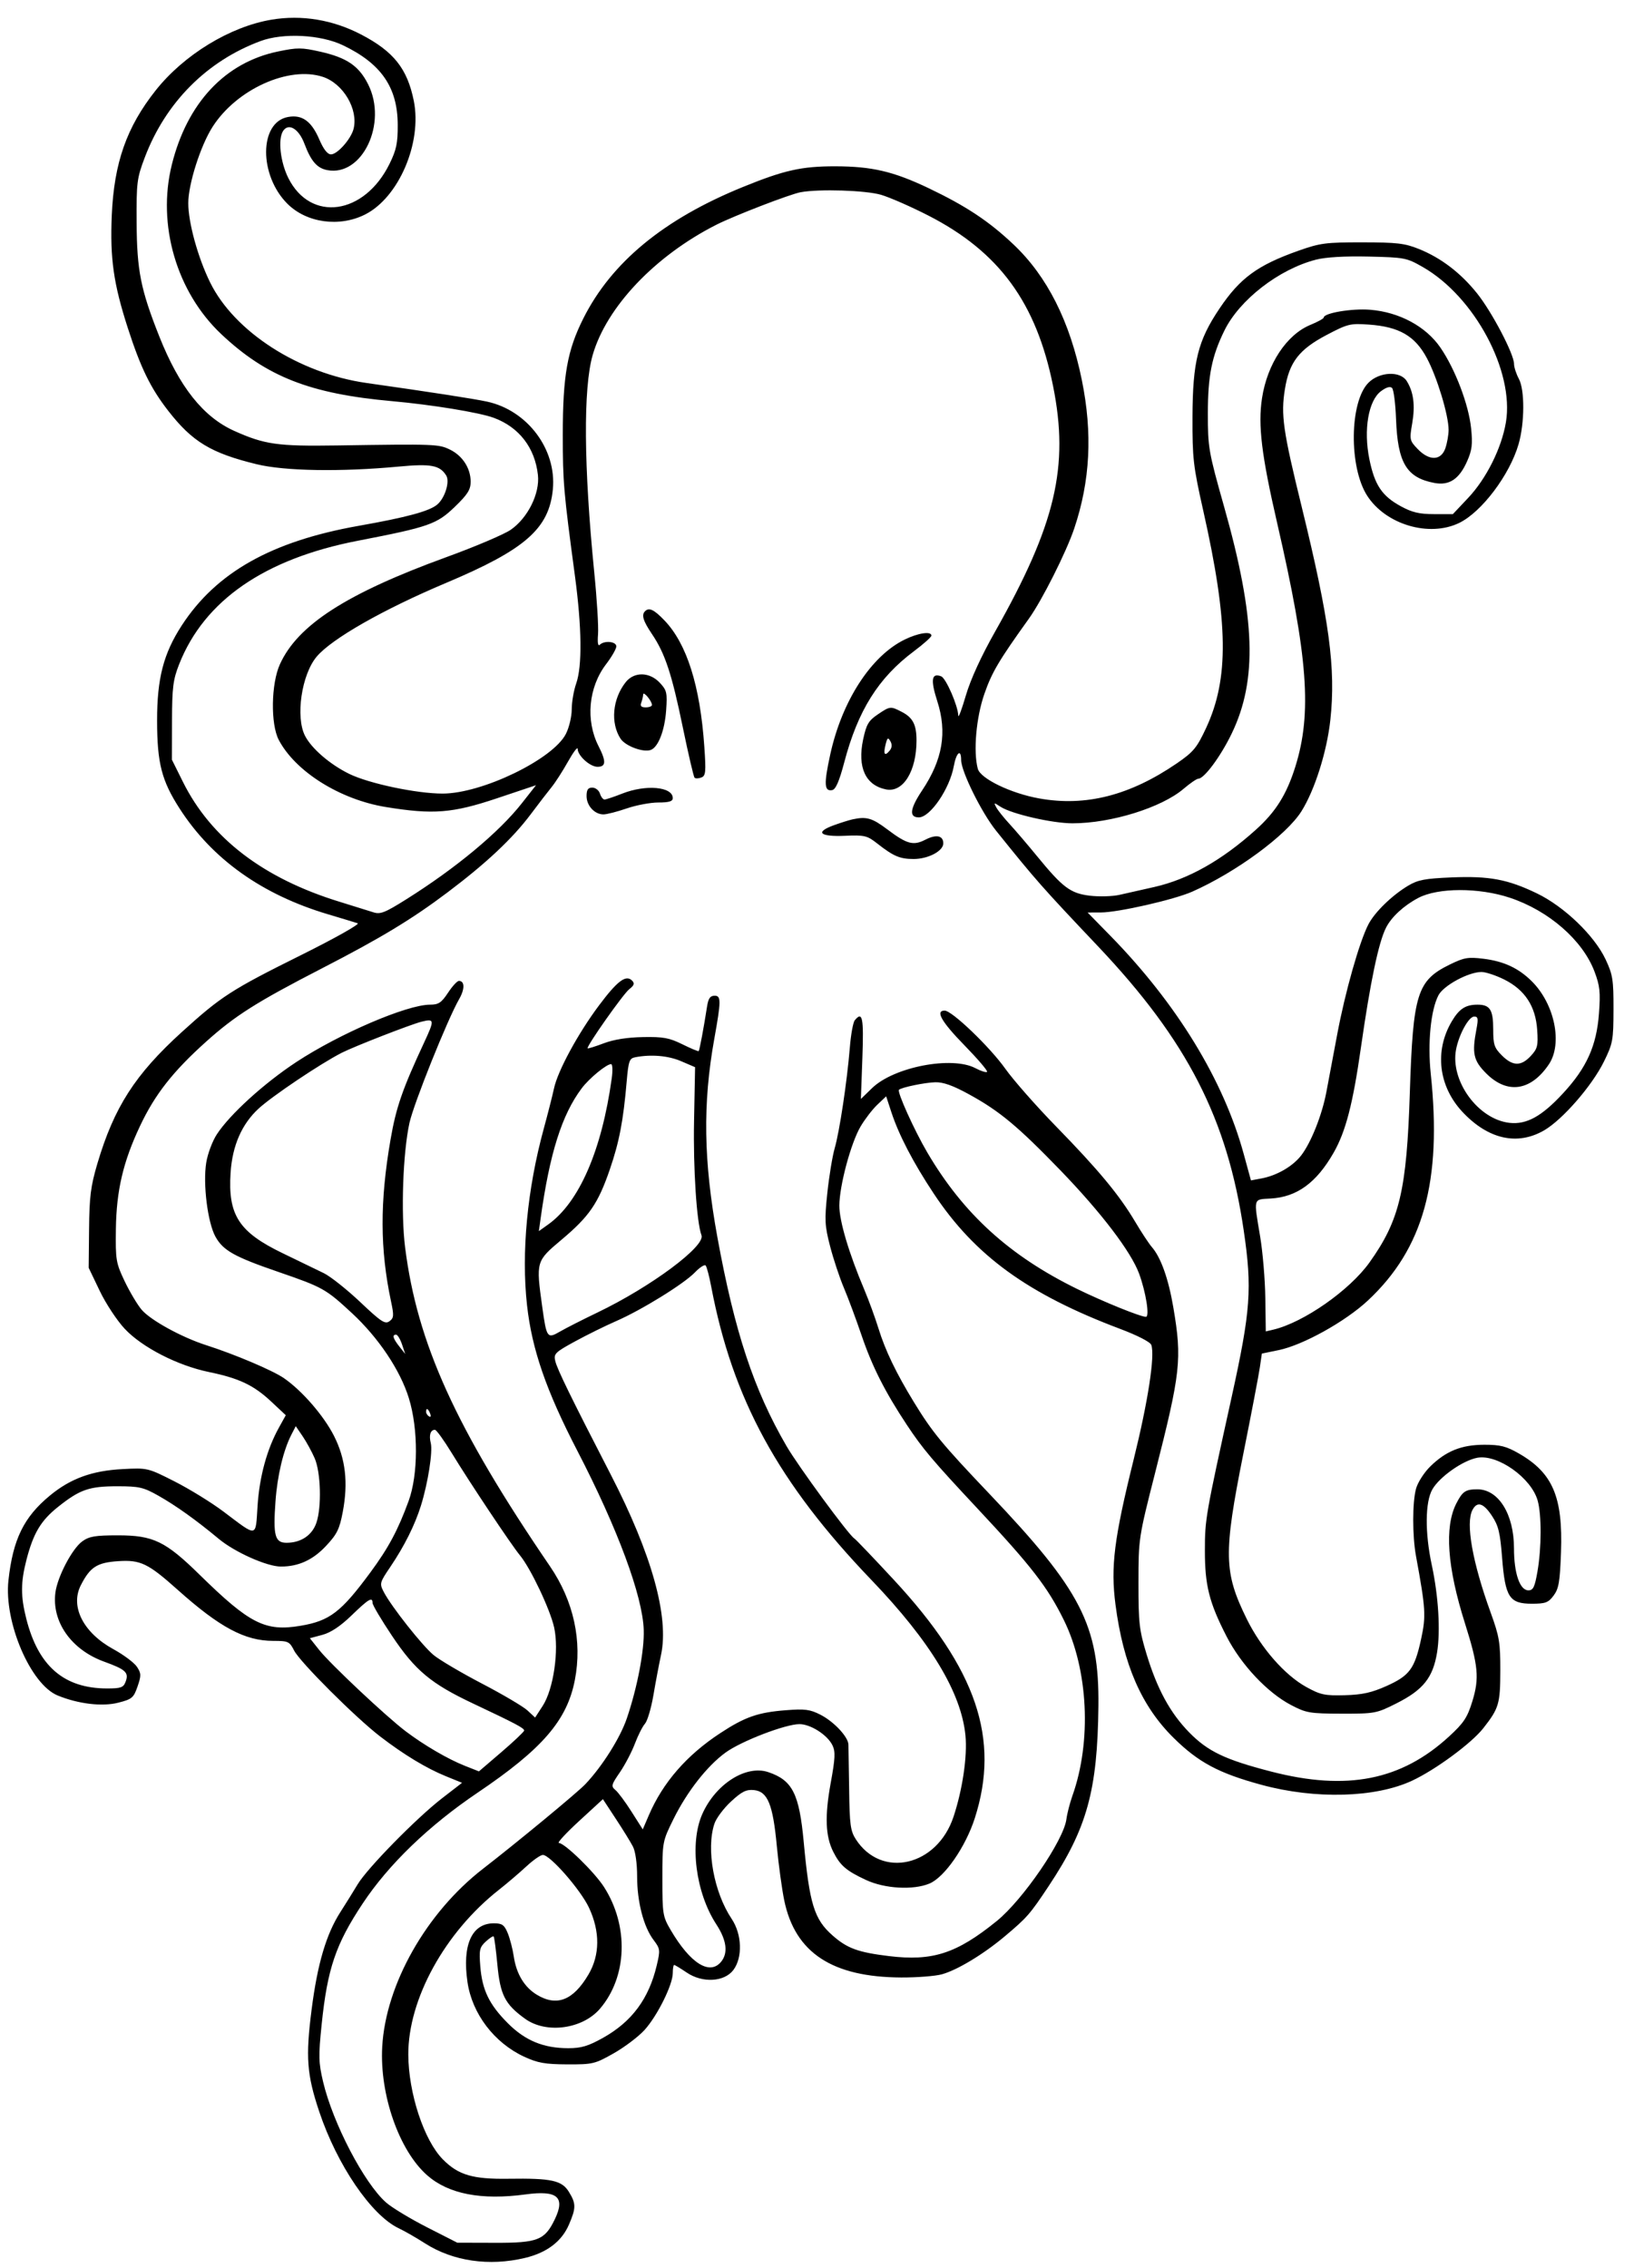 <svg width="49" height="68" viewBox="0 0 49 68" fill="none" xmlns="http://www.w3.org/2000/svg">
<path fill-rule="evenodd" clip-rule="evenodd" d="M8.142 0.59C6.898 0.798 5.515 1.642 4.669 2.709C3.797 3.809 3.42 4.882 3.352 6.455C3.297 7.749 3.404 8.504 3.831 9.828C4.217 11.024 4.514 11.634 5.045 12.316C5.768 13.245 6.329 13.584 7.696 13.917C8.538 14.123 10.224 14.15 11.953 13.988C12.924 13.897 13.188 13.946 13.381 14.255C13.496 14.44 13.342 14.935 13.108 15.129C12.87 15.327 12.191 15.51 10.76 15.763C8.143 16.226 6.486 17.159 5.45 18.751C4.903 19.593 4.709 20.339 4.711 21.607C4.712 22.878 4.847 23.403 5.387 24.241C6.362 25.755 7.858 26.821 9.835 27.409C10.252 27.533 10.653 27.655 10.726 27.679C10.799 27.703 10.042 28.129 9.032 28.631C6.935 29.673 6.631 29.87 5.455 30.937C4.049 32.214 3.422 33.191 2.919 34.887C2.72 35.561 2.68 35.874 2.671 36.848L2.659 38.007L2.989 38.696C3.169 39.074 3.507 39.587 3.739 39.835C4.26 40.392 5.326 40.939 6.27 41.133C7.17 41.319 7.607 41.526 8.13 42.015L8.57 42.427L8.363 42.801C8.005 43.446 7.782 44.265 7.724 45.138C7.661 46.108 7.737 46.096 6.699 45.314C6.34 45.044 5.682 44.639 5.237 44.413C4.432 44.005 4.424 44.003 3.677 44.042C2.766 44.089 2.118 44.323 1.501 44.832C0.715 45.478 0.388 46.146 0.253 47.38C0.116 48.626 0.915 50.494 1.727 50.828C2.346 51.083 3.067 51.169 3.551 51.044C3.959 50.94 4.007 50.898 4.124 50.561C4.238 50.231 4.236 50.167 4.107 49.97C4.027 49.848 3.709 49.61 3.4 49.441C2.497 48.947 2.098 48.162 2.424 47.523C2.704 46.975 2.911 46.843 3.551 46.802C4.215 46.759 4.442 46.869 5.327 47.66C6.59 48.789 7.345 49.192 8.195 49.192C8.643 49.192 8.681 49.209 8.82 49.482C8.998 49.83 10.658 51.487 11.399 52.057C12.11 52.603 12.786 53.012 13.372 53.25L13.856 53.447L13.249 53.916C12.479 54.514 11.018 56.003 10.726 56.489C10.604 56.693 10.37 57.069 10.207 57.323C9.783 57.984 9.519 58.876 9.344 60.249C9.162 61.671 9.201 62.195 9.573 63.304C10.108 64.904 11.135 66.412 11.956 66.801C12.134 66.885 12.489 67.089 12.746 67.254C13.585 67.79 14.667 67.947 15.745 67.69C16.401 67.533 16.846 67.195 17.063 66.688C17.276 66.192 17.276 66.063 17.063 65.715C16.851 65.366 16.54 65.298 15.249 65.317C14.177 65.333 13.744 65.206 13.28 64.736C12.714 64.164 12.249 62.752 12.244 61.594C12.238 59.935 13.342 57.927 14.961 56.655C15.206 56.462 15.574 56.148 15.78 55.957C15.985 55.766 16.21 55.609 16.279 55.609C16.497 55.609 17.409 56.652 17.661 57.188C17.998 57.908 17.992 58.611 17.645 59.197C17.187 59.972 16.695 60.163 16.096 59.799C15.723 59.571 15.484 59.174 15.407 58.653C15.373 58.425 15.29 58.108 15.224 57.949C15.122 57.705 15.057 57.659 14.808 57.659C14.147 57.659 13.856 58.31 14.019 59.423C14.158 60.371 14.821 61.242 15.718 61.658C16.126 61.846 16.343 61.885 17.011 61.888C17.778 61.891 17.839 61.876 18.408 61.554C18.735 61.368 19.15 61.054 19.33 60.855C19.714 60.429 20.175 59.501 20.175 59.152C20.175 59.017 20.194 58.907 20.216 58.907C20.238 58.907 20.407 59.009 20.591 59.134C21.065 59.456 21.723 59.419 21.994 59.056C22.274 58.679 22.25 57.988 21.941 57.526C21.406 56.726 21.172 55.435 21.423 54.675C21.477 54.51 21.702 54.21 21.922 54.007C22.246 53.708 22.377 53.643 22.608 53.665C23.02 53.705 23.178 54.091 23.295 55.342C23.348 55.906 23.449 56.642 23.519 56.979C23.845 58.543 24.958 59.274 27.027 59.283C27.499 59.285 28.047 59.242 28.244 59.188C28.707 59.061 29.493 58.586 30.137 58.044C30.802 57.484 30.885 57.389 31.446 56.545C32.598 54.812 32.911 53.678 32.939 51.148C32.965 48.728 32.425 47.677 29.67 44.784C28.256 43.299 27.959 42.938 27.41 42.041C26.874 41.165 26.548 40.488 26.344 39.827C26.244 39.505 26.054 38.984 25.921 38.669C25.455 37.569 25.167 36.599 25.17 36.14C25.174 35.538 25.517 34.263 25.808 33.769C25.937 33.551 26.162 33.258 26.308 33.119L26.574 32.867L26.73 33.342C26.953 34.023 27.386 34.856 27.998 35.778C29.232 37.642 30.822 38.796 33.586 39.837C34.114 40.036 34.494 40.232 34.525 40.32C34.638 40.642 34.427 42.014 33.996 43.755C33.407 46.133 33.303 46.969 33.451 48.105C33.685 49.9 34.231 51.15 35.194 52.1C35.939 52.835 36.55 53.161 37.835 53.509C39.447 53.946 41.245 53.896 42.344 53.384C43.045 53.058 44.127 52.261 44.48 51.811C44.95 51.212 44.989 51.08 44.991 50.083C44.993 49.247 44.962 49.062 44.702 48.345C44.153 46.831 43.946 45.659 44.157 45.265C44.298 45 44.485 45.057 44.741 45.445C44.936 45.739 44.986 45.947 45.045 46.704C45.138 47.885 45.263 48.078 45.936 48.078C46.346 48.078 46.431 48.046 46.59 47.833C46.744 47.627 46.779 47.421 46.811 46.532C46.87 44.875 46.563 44.157 45.548 43.574C45.168 43.356 44.99 43.312 44.51 43.312C43.824 43.314 43.362 43.5 42.887 43.966C42.706 44.145 42.516 44.441 42.465 44.625C42.352 45.029 42.351 46.043 42.463 46.652C42.753 48.23 42.766 48.446 42.616 49.136C42.422 50.028 42.271 50.234 41.58 50.544C41.131 50.745 40.855 50.806 40.328 50.821C39.727 50.837 39.599 50.81 39.173 50.575C38.525 50.217 37.818 49.41 37.387 48.535C36.698 47.136 36.686 46.581 37.283 43.591C37.525 42.383 37.749 41.21 37.781 40.986L37.84 40.579L38.349 40.474C39.076 40.324 40.345 39.618 41.018 38.99C42.686 37.434 43.245 35.418 42.905 32.189C42.808 31.27 42.904 30.285 43.135 29.839C43.287 29.545 44.033 29.141 44.426 29.139C44.551 29.139 44.857 29.24 45.107 29.364C45.728 29.674 46.05 30.166 46.097 30.876C46.128 31.352 46.107 31.438 45.905 31.656C45.613 31.971 45.364 31.966 45.038 31.641C44.809 31.412 44.778 31.317 44.778 30.857C44.778 30.27 44.681 30.119 44.308 30.119C43.948 30.119 43.758 30.243 43.534 30.622C43.012 31.506 43.138 32.566 43.855 33.333C44.626 34.157 45.505 34.354 46.31 33.884C46.862 33.561 47.742 32.549 48.098 31.826C48.366 31.281 48.383 31.187 48.385 30.259C48.387 29.372 48.363 29.22 48.149 28.764C47.813 28.047 46.906 27.176 46.085 26.781C45.211 26.36 44.658 26.257 43.528 26.304C42.735 26.337 42.52 26.377 42.229 26.551C41.741 26.843 41.226 27.344 41.035 27.712C40.764 28.238 40.337 29.744 40.1 31.01C39.976 31.672 39.829 32.454 39.773 32.748C39.643 33.43 39.318 34.247 39.024 34.633C38.77 34.965 38.291 35.243 37.821 35.33L37.513 35.387L37.298 34.602C36.693 32.383 35.288 30.086 33.291 28.047L32.614 27.356L33.013 27.355C33.532 27.354 35.205 26.973 35.75 26.732C37.064 26.151 38.574 25.041 39.025 24.325C39.425 23.69 39.79 22.539 39.894 21.584C40.062 20.042 39.866 18.585 39.034 15.19C38.473 12.905 38.407 12.438 38.532 11.663C38.662 10.857 38.955 10.477 39.786 10.04C40.414 9.71 40.49 9.691 41.05 9.731C41.956 9.795 42.431 10.069 42.787 10.733C43.095 11.307 43.44 12.446 43.44 12.888C43.44 13.036 43.396 13.284 43.343 13.439C43.212 13.814 42.86 13.823 42.511 13.459C42.271 13.208 42.265 13.18 42.349 12.691C42.442 12.153 42.39 11.751 42.185 11.424C41.993 11.115 41.369 11.142 41.038 11.473C40.469 12.041 40.446 14.001 40.998 14.86C41.555 15.727 42.857 16.113 43.756 15.678C44.431 15.352 45.271 14.238 45.538 13.318C45.722 12.683 45.727 11.69 45.547 11.357C45.468 11.21 45.402 11.008 45.402 10.907C45.401 10.613 44.739 9.351 44.294 8.795C43.801 8.18 43.213 7.731 42.549 7.464C42.128 7.294 41.889 7.266 40.855 7.265C39.76 7.264 39.588 7.286 38.939 7.516C37.712 7.95 37.188 8.333 36.574 9.244C35.921 10.213 35.766 10.836 35.76 12.498C35.756 13.746 35.781 13.968 36.086 15.323C36.838 18.668 36.859 20.344 36.166 21.83C35.889 22.422 35.789 22.542 35.29 22.885C33.884 23.847 32.559 24.186 31.167 23.937C30.318 23.786 29.401 23.344 29.322 23.047C29.183 22.532 29.273 21.508 29.519 20.803C29.745 20.154 29.945 19.814 30.856 18.544C31.249 17.995 31.975 16.552 32.212 15.849C32.694 14.418 32.767 12.989 32.441 11.389C32.083 9.633 31.402 8.283 30.392 7.328C29.655 6.631 28.971 6.178 27.851 5.643C26.791 5.138 26.149 4.988 25.046 4.986C24.037 4.985 23.517 5.101 22.277 5.606C19.907 6.57 18.341 7.86 17.494 9.544C17.01 10.507 16.877 11.258 16.877 13.036C16.877 14.456 16.901 14.737 17.241 17.266C17.448 18.808 17.462 19.973 17.278 20.493C17.205 20.701 17.145 21.049 17.145 21.265C17.145 21.482 17.066 21.814 16.969 22.003C16.581 22.763 14.456 23.791 13.272 23.791C12.492 23.791 11.065 23.49 10.474 23.201C9.898 22.919 9.346 22.445 9.148 22.061C8.856 21.497 9.043 20.224 9.496 19.686C9.948 19.149 11.494 18.268 13.384 17.472C15.754 16.473 16.467 15.847 16.579 14.667C16.693 13.47 15.815 12.301 14.604 12.04C14.205 11.954 12.899 11.752 10.994 11.482C8.964 11.194 7.025 9.946 6.298 8.461C5.932 7.714 5.646 6.672 5.646 6.09C5.646 5.52 6.013 4.367 6.375 3.802C7.095 2.676 8.662 1.968 9.684 2.305C10.294 2.507 10.749 3.278 10.603 3.863C10.527 4.166 10.118 4.628 9.927 4.628C9.821 4.628 9.704 4.48 9.576 4.183C9.338 3.628 9.058 3.428 8.632 3.508C7.77 3.67 7.761 5.252 8.618 6.108C9.194 6.683 10.179 6.819 10.949 6.43C11.959 5.92 12.661 4.281 12.409 3.024C12.214 2.057 11.806 1.543 10.826 1.033C9.979 0.592 9.047 0.438 8.142 0.59ZM10.284 1.357C11.431 1.905 11.922 2.618 11.927 3.737C11.93 4.291 11.887 4.492 11.682 4.91C10.926 6.449 9.313 6.674 8.644 5.333C8.407 4.856 8.331 4.177 8.487 3.93C8.649 3.675 8.957 3.855 9.127 4.304C9.327 4.834 9.506 5.041 9.814 5.1C10.863 5.301 11.627 3.698 11.04 2.529C10.763 1.976 10.401 1.729 9.607 1.55C9.043 1.423 8.92 1.422 8.33 1.545C6.747 1.875 5.61 3.09 5.152 4.94C4.706 6.739 5.294 8.752 6.635 10.017C7.988 11.292 9.297 11.806 11.752 12.026C12.95 12.133 14.376 12.366 14.808 12.526C15.565 12.806 16.04 13.42 16.131 14.238C16.193 14.793 15.829 15.527 15.315 15.883C15.118 16.019 14.247 16.39 13.379 16.705C10.391 17.793 8.929 18.734 8.394 19.914C8.129 20.496 8.111 21.709 8.359 22.181C8.859 23.133 10.198 23.971 11.575 24.195C12.991 24.425 13.569 24.379 14.901 23.933L16.074 23.54L15.651 24.078C14.964 24.953 13.672 26.026 12.181 26.962C11.541 27.364 11.404 27.418 11.194 27.349C11.059 27.306 10.608 27.165 10.192 27.037C7.898 26.334 6.326 25.131 5.485 23.439L5.155 22.775L5.158 21.612C5.161 20.604 5.19 20.377 5.372 19.914C6.125 18.002 7.934 16.752 10.736 16.21C12.87 15.797 13.099 15.716 13.643 15.19C14.024 14.822 14.114 14.678 14.114 14.441C14.114 14.039 13.871 13.663 13.494 13.479C13.155 13.313 13.052 13.309 10.103 13.354C8.321 13.381 7.938 13.327 7.027 12.919C6.094 12.501 5.378 11.6 4.776 10.084C4.219 8.68 4.105 8.109 4.097 6.678C4.09 5.465 4.105 5.345 4.343 4.717C4.968 3.07 6.204 1.828 7.813 1.231C8.492 0.979 9.614 1.036 10.284 1.357ZM26.421 5.84C26.687 5.919 27.326 6.199 27.841 6.463C29.965 7.552 31.078 9.075 31.58 11.576C32.065 13.993 31.655 15.725 29.842 18.933C29.424 19.672 29.106 20.366 28.964 20.849C28.842 21.266 28.74 21.538 28.737 21.454C28.728 21.159 28.368 20.331 28.224 20.276C27.933 20.164 27.9 20.378 28.108 21.025C28.407 21.956 28.268 22.774 27.653 23.695C27.285 24.247 27.253 24.504 27.554 24.504C27.895 24.504 28.481 23.644 28.603 22.965C28.677 22.558 28.822 22.437 28.822 22.783C28.822 23.124 29.434 24.362 29.872 24.906C31.067 26.393 31.23 26.578 32.933 28.376C35.605 31.199 36.806 33.541 37.297 36.892C37.553 38.631 37.505 39.289 36.934 41.884C36.152 45.432 36.133 45.539 36.132 46.48C36.131 47.53 36.26 48.042 36.782 49.058C37.218 49.907 38.007 50.746 38.719 51.117C39.172 51.354 39.278 51.372 40.233 51.374C41.231 51.376 41.278 51.367 41.879 51.064C42.678 50.661 42.97 50.296 43.094 49.543C43.2 48.898 43.137 47.855 42.936 46.919C42.728 45.953 42.735 45.025 42.955 44.647C43.172 44.272 43.867 43.784 44.298 43.703C44.909 43.588 45.923 44.307 46.112 44.989C46.231 45.418 46.228 46.408 46.105 47.113C46.024 47.579 45.977 47.677 45.833 47.677C45.576 47.677 45.401 47.168 45.401 46.416C45.401 45.391 44.935 44.645 44.297 44.648C43.947 44.65 43.858 44.71 43.672 45.072C43.312 45.776 43.398 46.981 43.928 48.656C44.332 49.935 44.367 50.306 44.151 51.008C44.001 51.493 43.894 51.654 43.454 52.058C42.022 53.373 40.394 53.696 38.128 53.112C36.735 52.753 36.219 52.506 35.658 51.932C35.089 51.349 34.702 50.638 34.383 49.591C34.164 48.871 34.139 48.657 34.14 47.454C34.141 46.125 34.143 46.106 34.639 44.156C35.406 41.138 35.449 40.753 35.187 39.203C35.04 38.337 34.813 37.697 34.54 37.384C34.454 37.285 34.229 36.944 34.04 36.625C33.565 35.824 32.944 35.076 31.673 33.773C31.075 33.16 30.389 32.381 30.148 32.041C29.683 31.386 28.548 30.297 28.328 30.297C28.041 30.297 28.232 30.632 28.924 31.34C29.323 31.749 29.627 32.106 29.6 32.133C29.573 32.16 29.417 32.111 29.253 32.024C28.548 31.65 26.807 31.985 26.152 32.62L25.816 32.946L25.861 31.711C25.904 30.503 25.864 30.304 25.633 30.587C25.582 30.648 25.515 31.019 25.484 31.411C25.401 32.424 25.176 33.921 25.03 34.425C24.962 34.661 24.863 35.262 24.81 35.762C24.724 36.575 24.732 36.742 24.892 37.36C24.99 37.739 25.176 38.301 25.306 38.608C25.436 38.914 25.675 39.558 25.838 40.037C26.154 40.966 26.54 41.729 27.196 42.719C27.671 43.436 27.965 43.784 29.314 45.226C30.93 46.953 31.412 47.574 31.9 48.563C32.636 50.051 32.741 52.207 32.157 53.842C32.082 54.054 32.001 54.368 31.979 54.54C31.896 55.171 30.676 56.953 29.891 57.59C28.687 58.566 27.966 58.8 26.659 58.642C25.731 58.529 25.408 58.411 24.97 58.026C24.416 57.541 24.275 57.083 24.102 55.223C23.967 53.771 23.764 53.37 23.037 53.126C22.37 52.903 21.458 53.484 21.059 54.386C20.672 55.263 20.861 56.74 21.481 57.69C21.79 58.164 21.84 58.546 21.627 58.809C21.286 59.229 20.703 58.865 20.114 57.863C19.875 57.457 19.863 57.383 19.863 56.322C19.863 55.217 19.866 55.203 20.193 54.54C20.602 53.712 21.204 52.942 21.759 52.539C22.231 52.196 23.553 51.688 23.974 51.688C24.309 51.688 24.815 52.013 24.965 52.325C25.056 52.513 25.046 52.716 24.911 53.452C24.729 54.449 24.752 55.052 24.99 55.52C25.198 55.93 25.379 56.085 25.97 56.36C26.533 56.622 27.386 56.67 27.873 56.467C28.325 56.278 28.953 55.373 29.231 54.511C29.997 52.129 29.284 50.032 26.797 47.354C26.193 46.703 25.662 46.147 25.616 46.119C25.448 46.015 23.938 43.958 23.587 43.354C22.604 41.663 22.032 39.934 21.512 37.087C21.097 34.809 21.07 33.091 21.42 31.144C21.625 30.006 21.626 29.851 21.433 29.851C21.294 29.851 21.241 29.927 21.201 30.186C21.104 30.812 20.978 31.485 20.952 31.511C20.938 31.525 20.718 31.433 20.463 31.307C20.07 31.113 19.889 31.079 19.28 31.091C18.81 31.099 18.402 31.164 18.103 31.278C17.851 31.373 17.635 31.441 17.622 31.428C17.574 31.38 18.686 29.8 18.869 29.656C19.02 29.537 19.038 29.481 18.953 29.396C18.77 29.213 18.513 29.406 17.963 30.141C17.334 30.981 16.727 32.101 16.614 32.626C16.568 32.84 16.429 33.387 16.305 33.841C15.81 35.654 15.63 37.55 15.804 39.127C15.95 40.449 16.379 41.691 17.311 43.489C18.521 45.823 19.272 47.849 19.304 48.864C19.324 49.481 19.114 50.581 18.799 51.51C18.601 52.096 18.058 52.957 17.551 53.49C17.312 53.742 15.521 55.221 14.48 56.027C12.782 57.343 11.567 59.489 11.462 61.359C11.382 62.798 11.969 64.475 12.811 65.214C13.45 65.775 14.433 65.966 15.763 65.786C16.714 65.657 16.958 65.864 16.639 66.529C16.337 67.158 16.128 67.241 14.842 67.237L13.713 67.234L12.804 66.771C12.304 66.516 11.753 66.183 11.58 66.031C10.921 65.453 9.982 63.652 9.688 62.406C9.553 61.834 9.548 61.639 9.645 60.697C9.818 59.018 10.067 58.285 10.876 57.066C11.653 55.893 12.86 54.73 14.321 53.744C16.263 52.433 17.003 51.578 17.238 50.368C17.466 49.198 17.204 47.998 16.492 46.955C13.663 42.81 12.51 40.271 12.148 37.394C12.019 36.368 12.082 34.565 12.278 33.666C12.406 33.085 13.421 30.555 13.77 29.95C13.942 29.651 13.938 29.406 13.761 29.406C13.711 29.406 13.564 29.566 13.435 29.762C13.236 30.062 13.15 30.119 12.896 30.119C12.203 30.119 10.177 30.989 8.881 31.842C7.912 32.481 6.896 33.405 6.503 34.005C6.371 34.206 6.228 34.587 6.185 34.852C6.081 35.49 6.227 36.659 6.464 37.08C6.694 37.49 7.03 37.678 8.336 38.127C9.682 38.591 9.765 38.637 10.545 39.358C11.349 40.101 12.002 41.075 12.262 41.92C12.547 42.845 12.543 44.211 12.252 45.003C11.931 45.879 11.648 46.406 11.105 47.142C10.226 48.333 9.885 48.593 9.009 48.74C7.953 48.917 7.487 48.681 5.987 47.21C4.96 46.203 4.597 46.028 3.535 46.028C2.853 46.028 2.675 46.058 2.465 46.21C2.164 46.429 1.727 47.261 1.662 47.738C1.545 48.617 2.138 49.46 3.126 49.816C3.772 50.05 3.871 50.142 3.766 50.418C3.701 50.591 3.626 50.618 3.213 50.618C1.92 50.618 1.148 49.952 0.788 48.527C0.617 47.851 0.619 47.437 0.794 46.759C1.002 45.958 1.227 45.582 1.747 45.17C2.398 44.653 2.675 44.557 3.519 44.557C4.173 44.557 4.301 44.587 4.745 44.837C5.276 45.137 5.876 45.565 6.562 46.135C7.044 46.535 8.006 46.964 8.423 46.964C8.952 46.964 9.383 46.767 9.778 46.344C10.107 45.993 10.182 45.84 10.279 45.325C10.445 44.446 10.363 43.734 10.017 43.049C9.711 42.444 9.062 41.695 8.516 41.317C8.178 41.084 7.053 40.606 6.18 40.326C5.445 40.09 4.512 39.577 4.247 39.264C4.118 39.112 3.889 38.726 3.737 38.408C3.477 37.861 3.463 37.773 3.475 36.848C3.491 35.687 3.693 34.826 4.203 33.748C4.649 32.806 5.186 32.121 6.18 31.229C7.051 30.447 7.691 30.042 9.657 29.029C11.417 28.123 12.353 27.557 13.419 26.754C14.581 25.879 15.368 25.14 15.912 24.415C16.151 24.096 16.436 23.726 16.545 23.592C16.654 23.458 16.873 23.117 17.032 22.834C17.191 22.551 17.321 22.378 17.322 22.448C17.323 22.654 17.692 22.988 17.918 22.988C18.174 22.988 18.183 22.827 17.949 22.369C17.555 21.596 17.646 20.605 18.176 19.911C18.344 19.691 18.482 19.451 18.482 19.378C18.482 19.229 18.123 19.194 17.986 19.33C17.933 19.384 17.913 19.268 17.934 19.013C17.951 18.792 17.901 17.962 17.821 17.168C17.505 13.995 17.487 11.636 17.773 10.644C18.187 9.203 19.645 7.668 21.481 6.738C22.017 6.467 23.685 5.823 24.008 5.763C24.565 5.66 25.96 5.705 26.421 5.84ZM42.667 8.006C44.217 8.893 45.414 11.128 45.159 12.659C45.029 13.436 44.572 14.35 44.024 14.93L43.568 15.413H43.004C42.565 15.413 42.345 15.361 42.014 15.181C41.442 14.87 41.223 14.544 41.064 13.764C40.885 12.884 41.035 12.008 41.413 11.727C41.573 11.608 41.688 11.575 41.745 11.632C41.793 11.68 41.847 12.099 41.864 12.563C41.913 13.879 42.18 14.322 43.017 14.479C43.46 14.562 43.758 14.364 43.994 13.831C44.143 13.495 44.164 13.319 44.116 12.845C44.043 12.13 43.64 11.07 43.195 10.421C42.759 9.785 41.961 9.356 41.085 9.286C40.542 9.242 39.697 9.384 39.696 9.52C39.696 9.55 39.517 9.649 39.297 9.739C38.582 10.033 38.003 10.909 37.845 11.937C37.721 12.745 37.83 13.646 38.299 15.68C39.224 19.695 39.349 21.375 38.843 22.988C38.581 23.822 38.256 24.34 37.658 24.877C36.637 25.795 35.633 26.36 34.616 26.591C34.248 26.674 33.777 26.78 33.57 26.827C33.362 26.874 32.965 26.885 32.688 26.853C32.102 26.784 31.872 26.612 31.095 25.663C30.815 25.321 30.447 24.89 30.277 24.706C30.106 24.521 29.927 24.297 29.878 24.208C29.794 24.055 29.802 24.054 30.002 24.185C30.332 24.401 31.553 24.682 32.162 24.682C33.32 24.682 34.836 24.211 35.496 23.645C35.69 23.48 35.887 23.345 35.935 23.345C36.11 23.345 36.605 22.677 36.934 21.995C37.713 20.385 37.651 18.523 36.708 15.19C36.242 13.54 36.22 13.418 36.221 12.386C36.222 11.263 36.338 10.684 36.716 9.912C37.169 8.987 38.353 8.07 39.465 7.784C39.755 7.709 40.325 7.676 41.041 7.692C42.121 7.717 42.181 7.728 42.667 8.006ZM19.343 18.324C19.231 18.436 19.284 18.613 19.55 19.007C19.944 19.591 20.145 20.198 20.477 21.811C20.642 22.609 20.8 23.286 20.828 23.315C20.857 23.344 20.948 23.341 21.031 23.309C21.163 23.259 21.174 23.149 21.121 22.384C20.995 20.559 20.597 19.299 19.925 18.599C19.612 18.273 19.464 18.203 19.343 18.324ZM27.128 19.174C26.117 19.669 25.246 21.017 24.896 22.624C24.703 23.509 24.716 23.733 24.957 23.686C25.061 23.666 25.168 23.419 25.317 22.855C25.727 21.298 26.341 20.32 27.407 19.523C27.695 19.308 27.93 19.098 27.93 19.055C27.93 18.916 27.537 18.974 27.128 19.174ZM18.761 20.454C18.366 20.956 18.302 21.676 18.61 22.147C18.755 22.367 19.295 22.567 19.517 22.482C19.741 22.396 19.933 21.899 19.976 21.296C20.013 20.767 19.996 20.694 19.788 20.471C19.479 20.139 19.014 20.132 18.761 20.454ZM19.551 21.134C19.551 21.174 19.467 21.206 19.363 21.206C19.229 21.206 19.191 21.166 19.23 21.065C19.259 20.987 19.285 20.877 19.287 20.82C19.29 20.706 19.551 21.017 19.551 21.134ZM26.315 21.423C26.044 21.607 25.979 21.719 25.883 22.171C25.707 23.004 25.954 23.543 26.571 23.666C27.08 23.768 27.483 23.123 27.484 22.203C27.485 21.726 27.376 21.514 27.041 21.341C26.703 21.166 26.691 21.168 26.315 21.423ZM26.677 22.505C26.529 22.684 26.483 22.613 26.557 22.319C26.609 22.111 26.631 22.097 26.702 22.224C26.758 22.324 26.749 22.418 26.677 22.505ZM17.59 23.866C17.59 24.154 17.83 24.415 18.096 24.415C18.195 24.415 18.509 24.334 18.794 24.236C19.079 24.138 19.506 24.058 19.744 24.058C20.063 24.058 20.175 24.024 20.175 23.927C20.175 23.584 19.369 23.511 18.66 23.791C18.411 23.889 18.172 23.969 18.128 23.969C18.084 23.969 18.022 23.889 17.991 23.791C17.96 23.693 17.857 23.612 17.762 23.612C17.633 23.612 17.59 23.675 17.59 23.866ZM25.568 24.563C25.47 24.584 25.217 24.663 25.007 24.739C24.432 24.948 24.578 25.088 25.336 25.056C25.928 25.031 26.002 25.049 26.307 25.288C26.794 25.67 26.986 25.752 27.398 25.752C27.834 25.752 28.287 25.513 28.287 25.284C28.287 25.048 28.076 25.005 27.75 25.173C27.388 25.36 27.197 25.308 26.607 24.863C26.155 24.523 25.985 24.473 25.568 24.563ZM45.279 26.914C46.445 27.302 47.459 28.186 47.815 29.125C47.977 29.555 47.997 29.74 47.949 30.386C47.878 31.351 47.579 32.014 46.871 32.778C46.23 33.471 45.778 33.719 45.266 33.662C44.326 33.556 43.487 32.407 43.663 31.468C43.748 31.015 44.044 30.475 44.208 30.475C44.324 30.475 44.335 30.539 44.275 30.854C44.137 31.582 44.184 31.795 44.569 32.181C45.2 32.811 45.907 32.709 46.447 31.908C46.864 31.289 46.622 30.105 45.94 29.423C45.541 29.024 45.096 28.817 44.481 28.742C44.026 28.686 43.903 28.707 43.48 28.914C42.495 29.396 42.374 29.782 42.278 32.748C42.184 35.689 41.972 36.58 41.069 37.846C40.471 38.684 39.089 39.649 38.181 39.862L37.958 39.915L37.944 38.916C37.937 38.367 37.867 37.536 37.789 37.071C37.592 35.895 37.574 35.961 38.103 35.931C38.891 35.886 39.476 35.461 39.993 34.556C40.354 33.924 40.569 33.099 40.81 31.411C41.093 29.432 41.341 28.247 41.565 27.809C41.728 27.488 42.097 27.148 42.531 26.919C43.119 26.608 44.352 26.605 45.279 26.914ZM12.718 31.255C12.067 32.653 11.878 33.197 11.711 34.165C11.389 36.025 11.394 37.456 11.727 39.02C11.817 39.442 11.811 39.513 11.678 39.61C11.548 39.706 11.429 39.628 10.803 39.035C10.405 38.659 9.914 38.269 9.712 38.169C9.51 38.07 8.958 37.803 8.486 37.575C7.163 36.939 6.831 36.428 6.915 35.154C6.968 34.346 7.25 33.7 7.753 33.236C8.164 32.858 9.611 31.886 10.247 31.562C10.624 31.37 12.324 30.708 12.643 30.629C13.031 30.533 13.035 30.573 12.718 31.255ZM20.426 31.814L20.844 31.993L20.813 33.612C20.785 35.018 20.892 36.657 21.036 37.031C21.162 37.358 19.518 38.579 17.918 39.347C17.468 39.563 16.961 39.821 16.791 39.92C16.411 40.141 16.39 40.111 16.261 39.181C16.071 37.815 16.072 37.811 16.835 37.169C17.67 36.468 17.935 36.082 18.285 35.065C18.57 34.237 18.692 33.6 18.793 32.419C18.846 31.81 18.874 31.729 19.046 31.696C19.522 31.603 20.04 31.647 20.426 31.814ZM18.345 32.325C18.046 34.487 17.367 36.048 16.437 36.71L16.159 36.908L16.213 36.521C16.484 34.576 16.848 33.422 17.442 32.629C17.668 32.327 18.186 31.901 18.326 31.901C18.369 31.901 18.377 32.092 18.345 32.325ZM29.068 32.812C29.977 33.31 30.527 33.769 31.808 35.094C33.027 36.357 33.915 37.523 34.158 38.18C34.362 38.731 34.481 39.477 34.364 39.477C34.2 39.477 33.092 39.028 32.304 38.643C30.27 37.647 28.888 36.389 27.808 34.551C27.419 33.889 26.894 32.726 26.958 32.67C27.042 32.596 27.733 32.454 28.046 32.445C28.288 32.439 28.58 32.543 29.068 32.812ZM21.327 38.568C21.968 41.946 23.337 44.452 26.131 47.365C27.9 49.209 28.827 50.742 28.952 52.031C29.012 52.648 28.864 53.651 28.594 54.464C28.101 55.95 26.433 56.334 25.663 55.138C25.503 54.889 25.477 54.697 25.464 53.648C25.455 52.987 25.445 52.378 25.442 52.296C25.43 52.063 25.003 51.609 24.602 51.405C24.291 51.246 24.136 51.226 23.565 51.271C22.732 51.335 22.339 51.472 21.602 51.956C20.592 52.617 19.877 53.439 19.455 54.424L19.275 54.843L18.938 54.313C18.753 54.021 18.535 53.728 18.454 53.662C18.32 53.551 18.331 53.506 18.587 53.135C18.74 52.912 18.943 52.525 19.038 52.275C19.132 52.026 19.269 51.755 19.342 51.674C19.414 51.593 19.527 51.212 19.593 50.828C19.658 50.443 19.762 49.895 19.823 49.611C20.069 48.468 19.544 46.59 18.312 44.201C17.112 41.874 16.712 41.054 16.651 40.802C16.6 40.584 16.644 40.541 17.249 40.211C17.608 40.015 18.163 39.742 18.482 39.603C19.241 39.272 20.513 38.486 20.841 38.143C20.984 37.994 21.128 37.902 21.161 37.939C21.194 37.976 21.269 38.259 21.327 38.568ZM12.055 40.302L12.152 40.591L11.976 40.368C11.784 40.125 11.752 40.012 11.877 40.012C11.921 40.012 12.001 40.142 12.055 40.302ZM12.9 42.379C12.93 42.458 12.915 42.493 12.865 42.462C12.816 42.432 12.777 42.37 12.777 42.324C12.777 42.196 12.841 42.224 12.9 42.379ZM9.436 43.716C9.621 44.143 9.649 45.178 9.488 45.651C9.361 46.026 9.025 46.251 8.593 46.251C8.244 46.251 8.187 46.039 8.261 45.014C8.316 44.238 8.497 43.478 8.738 43.01L8.869 42.755L9.077 43.06C9.191 43.228 9.352 43.523 9.436 43.716ZM13.543 43.555C14.089 44.45 15.333 46.315 15.594 46.63C15.913 47.017 16.495 48.243 16.617 48.787C16.769 49.467 16.599 50.64 16.275 51.139L16.047 51.491L15.817 51.277C15.69 51.16 15.078 50.798 14.456 50.474C13.834 50.149 13.181 49.764 13.004 49.618C12.664 49.338 11.739 48.168 11.509 47.727C11.377 47.473 11.383 47.449 11.708 46.969C12.125 46.352 12.443 45.716 12.623 45.137C12.834 44.46 12.982 43.517 12.918 43.262C12.858 43.026 12.909 42.864 13.043 42.864C13.086 42.864 13.31 43.175 13.543 43.555ZM11.172 48.056C11.172 48.118 11.433 48.558 11.752 49.035C12.451 50.081 12.923 50.475 14.197 51.075C15.473 51.677 15.718 51.807 15.718 51.88C15.718 51.914 15.413 52.203 15.04 52.523L14.362 53.104L13.944 52.939C13.433 52.737 12.716 52.319 12.165 51.902C11.575 51.455 9.905 49.885 9.573 49.466L9.292 49.112L9.669 49.011C9.921 48.943 10.209 48.751 10.542 48.429C11.054 47.933 11.172 47.863 11.172 48.056ZM18.981 55.36C19.055 55.502 19.106 55.869 19.106 56.257C19.106 57.016 19.299 57.762 19.599 58.159C19.798 58.422 19.803 58.461 19.695 58.917C19.458 59.921 18.949 60.608 18.084 61.092C17.638 61.341 17.432 61.403 17.04 61.403C16.298 61.403 15.745 61.174 15.226 60.652C14.669 60.092 14.46 59.66 14.403 58.95C14.364 58.46 14.381 58.379 14.564 58.209C14.677 58.104 14.785 58.033 14.804 58.053C14.823 58.072 14.873 58.452 14.915 58.897C15.001 59.807 15.141 60.083 15.743 60.519C16.378 60.979 17.467 60.833 17.993 60.218C18.812 59.261 18.862 57.738 18.112 56.569C17.825 56.122 16.935 55.255 16.759 55.25C16.701 55.249 16.975 54.953 17.367 54.592L18.08 53.937L18.468 54.528C18.682 54.853 18.913 55.227 18.981 55.36Z" fill="black"/>
</svg>
